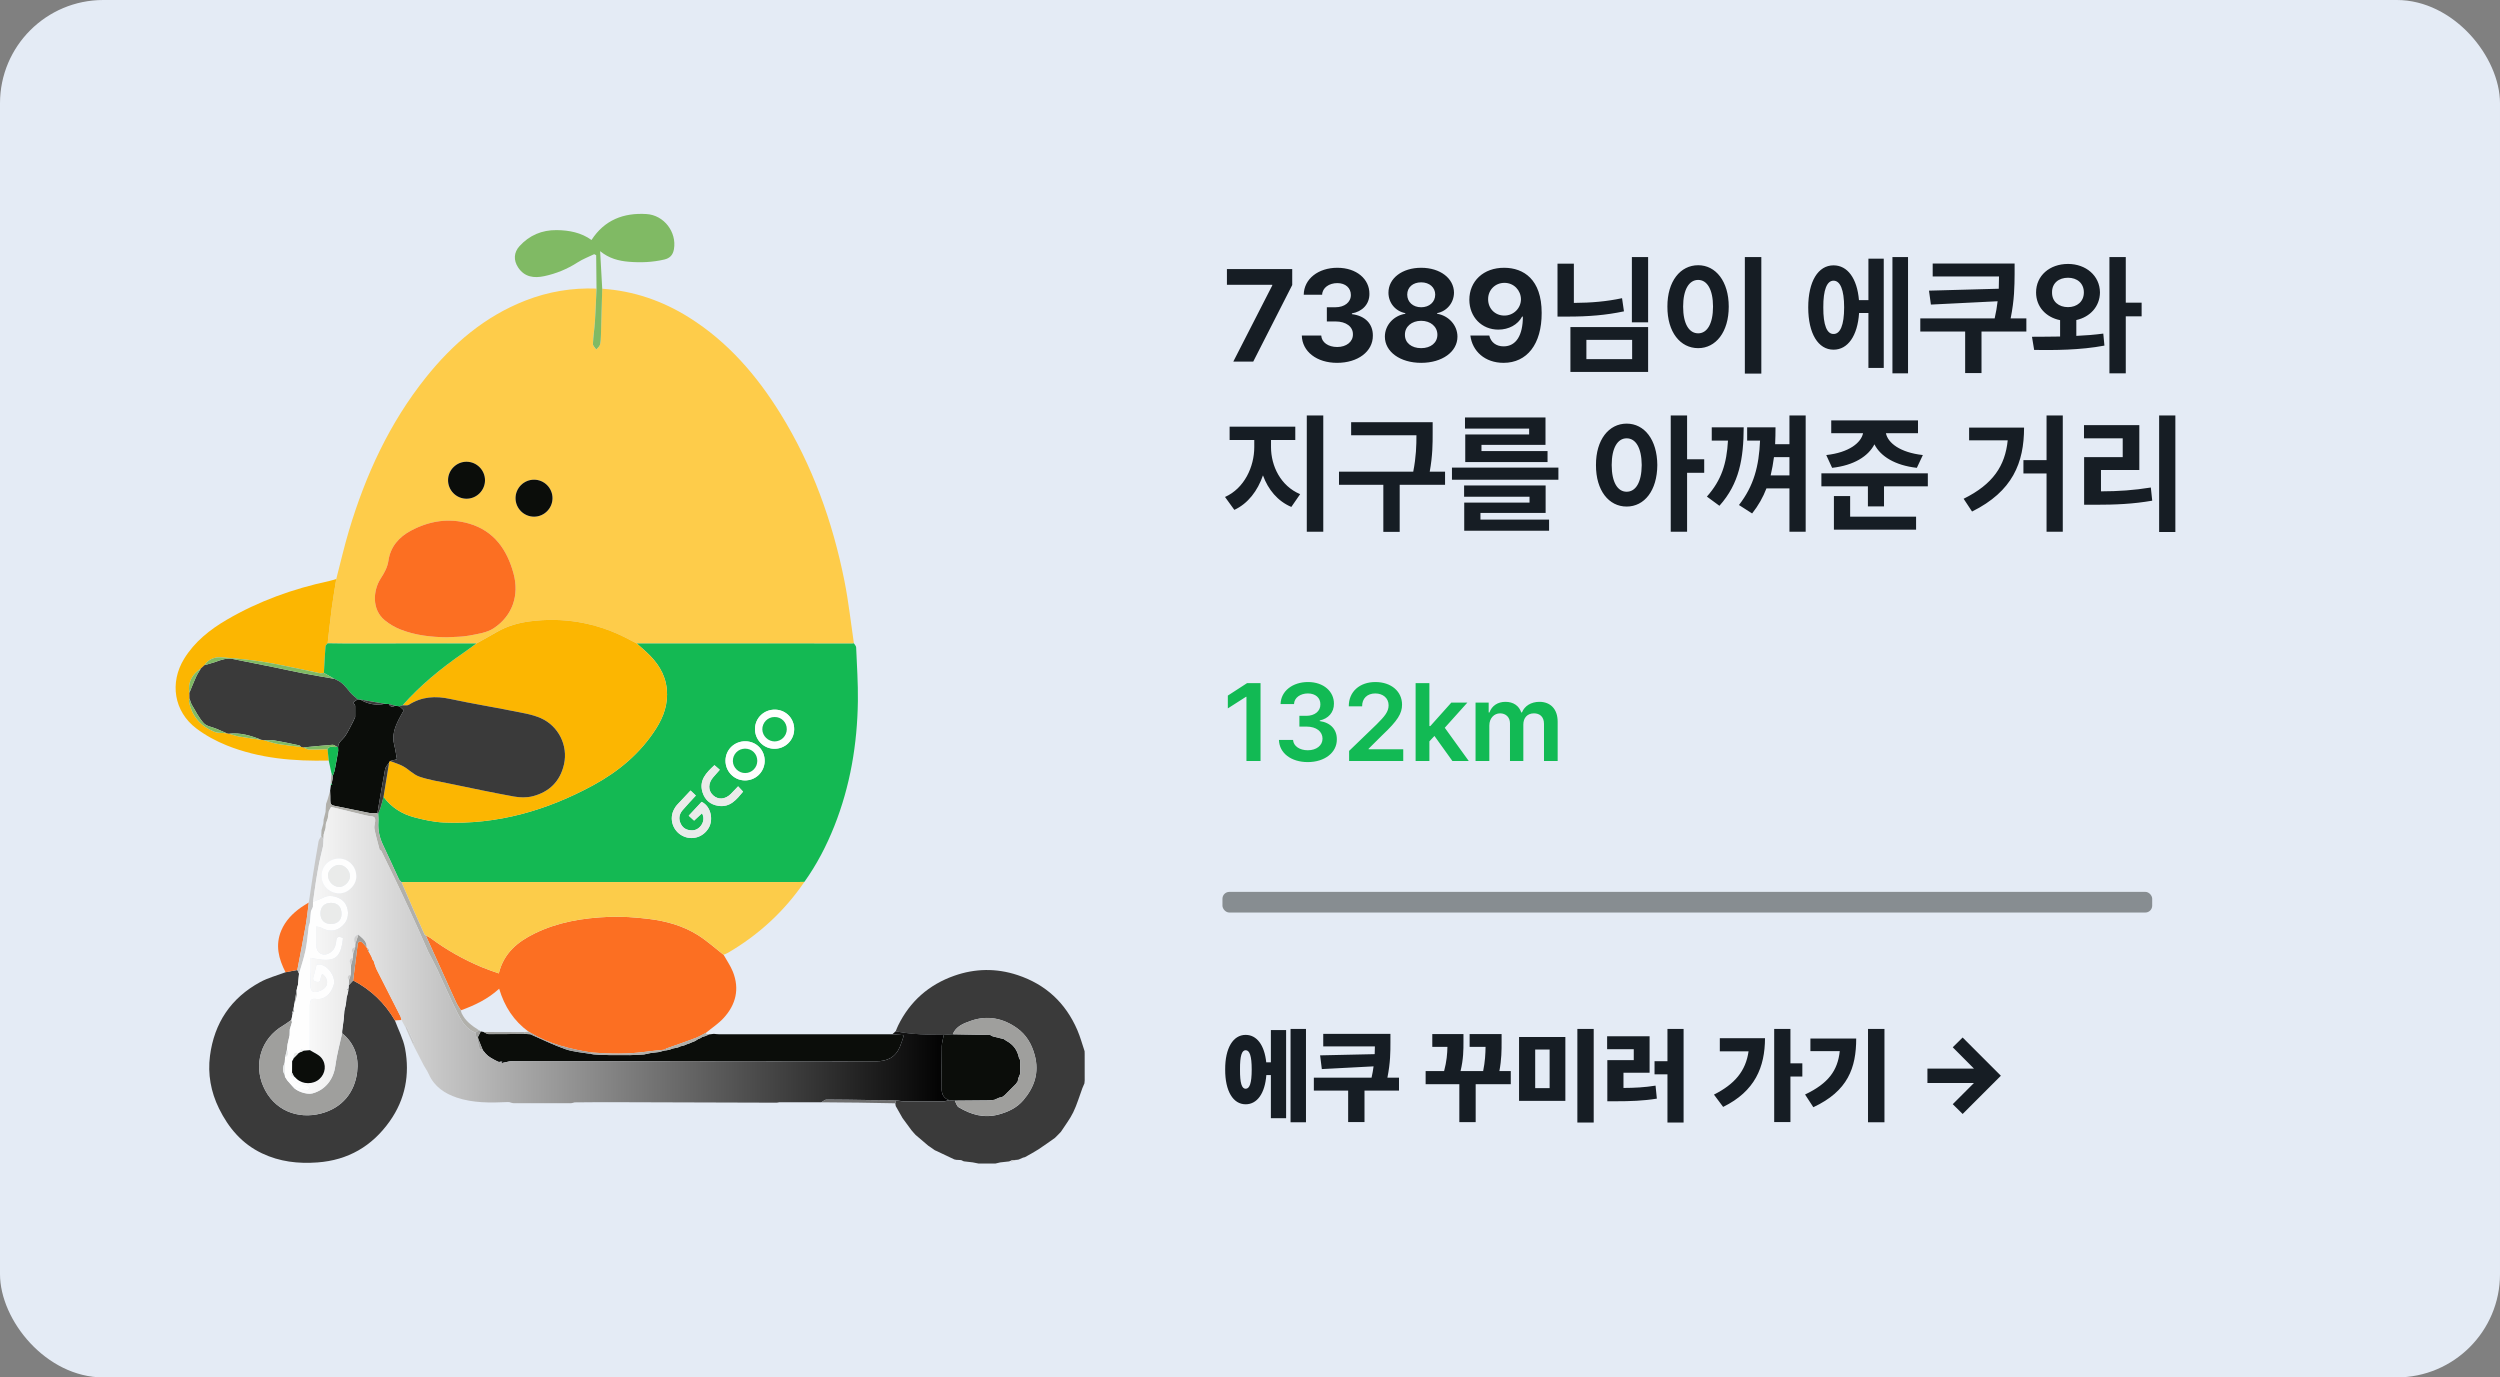 <svg width="363" height="200" viewBox="0 0 363 200" fill="none" xmlns="http://www.w3.org/2000/svg">
<rect x="0" y="0" width="363" height="200" fill="#808080" stroke="none"/>
<rect width="363" height="200" rx="15" fill="#E4EBF5"/>
<path d="M87.444 41.924C92.012 42.235 96.207 43.681 100.071 46.11C105.679 49.633 109.878 54.502 113.327 60.076C117.968 67.574 120.893 75.745 122.613 84.355C123.21 87.347 123.537 90.392 123.986 93.412C123.911 93.422 123.835 93.44 123.76 93.44C113.325 93.438 102.889 93.434 92.455 93.43C91.875 93.129 91.298 92.821 90.712 92.53C86.361 90.375 81.769 89.6 76.963 90.214C75.277 90.428 73.64 90.895 72.147 91.762C71.162 92.334 70.162 92.878 69.167 93.434C62.781 93.438 56.397 93.442 50.011 93.444C49.198 93.444 48.385 93.422 47.571 93.412C47.774 91.676 47.953 89.936 48.182 88.204C48.364 86.823 48.607 85.451 48.824 84.075C49.433 81.736 49.972 79.374 50.663 77.06C53.077 68.977 56.553 61.411 61.858 54.782C65.759 49.905 70.391 45.948 76.283 43.644C79.601 42.346 83.047 41.769 86.609 41.904C86.535 43.499 86.484 45.096 86.38 46.689C86.31 47.776 86.132 48.856 86.088 49.944C86.077 50.204 86.4 50.48 86.57 50.748C86.758 50.523 87.044 50.324 87.109 50.067C87.228 49.606 87.238 49.114 87.252 48.633C87.322 46.398 87.377 44.163 87.438 41.928L87.444 41.924ZM64.888 92.534C65.953 92.463 67.038 92.496 68.078 92.295C69.308 92.06 70.675 91.886 71.679 91.226C74.407 89.426 75.428 86.445 74.562 83.261C73.622 79.81 71.74 77.09 68.117 76.027C65.191 75.168 62.358 75.63 59.698 77.035C57.955 77.955 56.698 79.37 56.407 81.38C56.26 82.392 55.809 83.176 55.279 83.996C54.176 85.703 53.943 88.48 55.862 90.06C56.538 90.617 57.335 91.083 58.151 91.404C60.306 92.25 62.579 92.508 64.888 92.534ZM77.543 69.651C76.074 69.651 74.869 70.846 74.856 72.314C74.846 73.812 76.076 75.037 77.574 75.021C79.037 75.005 80.229 73.79 80.223 72.32C80.214 70.852 79.011 69.653 77.543 69.651ZM67.765 67.046C66.294 67.034 65.078 68.218 65.056 69.684C65.033 71.183 66.253 72.42 67.749 72.416C69.214 72.412 70.416 71.206 70.42 69.739C70.424 68.271 69.231 67.061 67.763 67.048L67.765 67.046Z" fill="#FECC4A"/>
<path d="M92.455 93.428C102.889 93.432 113.325 93.436 123.76 93.438C123.835 93.438 123.911 93.42 123.986 93.41C124.101 93.606 124.305 93.796 124.313 93.996C124.42 96.597 124.599 99.201 124.565 101.799C124.479 108.05 123.453 114.14 121.134 119.975C119.997 122.832 118.585 125.543 116.797 128.05C116.389 128.058 115.982 128.073 115.573 128.073C96.84 128.073 78.108 128.073 59.375 128.073C59.017 128.073 58.661 128.087 58.304 128.095C58.171 127.944 57.995 127.815 57.914 127.639C57.149 126.01 56.424 124.359 55.639 122.738C55.118 121.658 54.858 120.548 54.942 119.35C54.971 118.945 54.922 118.536 54.91 118.129C55.024 117.855 55.161 117.587 55.249 117.303C55.41 116.773 55.543 116.238 55.688 115.704C56.816 117.219 58.341 118.188 60.129 118.663C61.525 119.033 62.969 119.358 64.406 119.421C72.157 119.765 79.346 117.7 86.104 114.031C89.805 112.023 92.988 109.379 95.271 105.779C96.373 104.042 97.032 102.159 96.818 100.051C96.591 97.81 95.416 96.103 93.808 94.635C93.362 94.228 92.909 93.829 92.457 93.426L92.455 93.428ZM100.267 114.782C99.567 115.524 98.919 116.201 98.285 116.894C98.116 117.08 97.983 117.305 97.864 117.528C97.143 118.896 97.68 120.605 99.056 121.339C100.437 122.077 102.09 121.591 102.895 120.225C103.623 118.99 103.214 117.06 101.874 116.428C101.267 117.08 100.65 117.742 100 118.44C100.316 118.728 100.549 118.941 100.784 119.155C101.203 118.763 101.559 118.432 101.931 118.084C102.583 119.249 101.573 120.542 100.562 120.564C99.84 120.579 99.258 120.356 98.896 119.705C98.494 118.978 98.575 118.266 99.103 117.644C99.71 116.929 100.363 116.254 101.038 115.514C100.786 115.274 100.57 115.068 100.267 114.78V114.782ZM112.565 103.041C110.955 102.998 109.649 104.233 109.625 105.821C109.602 107.386 110.834 108.684 112.377 108.721C113.975 108.76 115.281 107.519 115.314 105.926C115.346 104.347 114.141 103.081 112.565 103.039V103.041ZM108.298 107.637C106.682 107.59 105.378 108.809 105.343 110.4C105.311 111.962 106.537 113.269 108.08 113.316C109.678 113.365 110.988 112.13 111.031 110.537C111.071 108.956 109.874 107.684 108.298 107.637ZM107.174 114.174C106.756 114.612 106.447 114.947 106.124 115.27C105.313 116.084 104.293 116.164 103.545 115.481C102.785 114.786 102.797 113.712 103.578 112.831C103.876 112.494 104.173 112.156 104.51 111.772C104.215 111.516 103.982 111.312 103.737 111.099C102.54 112.209 101.469 113.293 102.002 115.031C102.344 116.143 103.136 116.833 104.301 117.006C106.012 117.262 106.927 116.113 107.894 114.945C107.657 114.69 107.452 114.473 107.172 114.172L107.174 114.174Z" fill="#14B953"/>
<path d="M105.064 138.634C105.519 139.452 106.071 140.231 106.414 141.094C107.409 143.595 106.852 145.866 105.08 147.807C104.334 148.623 103.378 149.246 102.517 149.956C102 150.22 101.502 150.53 100.96 150.735C99.567 151.262 98.156 151.743 96.753 152.242C96.652 152.301 96.552 152.358 96.452 152.418C95.573 152.514 94.693 152.59 93.818 152.71C91.182 153.078 88.542 153.019 85.897 152.827C82.791 152.32 79.755 151.596 77.018 149.952C76.926 149.899 76.835 149.845 76.743 149.792C74.611 148.242 73.248 146.153 72.48 143.56C70.826 145.077 68.922 145.973 66.923 146.697C66.711 146.353 66.464 146.026 66.292 145.664C65.742 144.496 65.219 143.317 64.686 142.141C63.731 140.037 62.777 137.933 61.823 135.829C62.046 135.945 62.289 136.033 62.487 136.182C64.802 137.918 67.31 139.321 69.974 140.44C70.759 140.769 71.572 141.03 72.425 141.341C73.154 138.366 75.175 136.743 77.633 135.536C81.032 133.868 84.694 133.279 88.419 133.129C90.34 133.052 92.287 133.195 94.2 133.428C96.738 133.737 99.209 134.424 101.387 135.808C102.687 136.634 103.841 137.687 105.061 138.636L105.064 138.634Z" fill="#FC6F22"/>
<path d="M57.339 148.167C57.842 149.516 58.547 150.827 58.811 152.224C59.532 156.029 58.847 159.626 56.581 162.82C54.021 166.427 50.549 168.459 46.088 168.786C43.292 168.991 40.613 168.684 38.061 167.473C35.143 166.091 33.193 163.785 31.797 160.949C30.61 158.534 30.148 155.953 30.49 153.307C31.107 148.535 33.541 144.901 37.787 142.595C38.931 141.973 40.231 141.638 41.461 141.172C42.031 141.061 42.602 140.949 43.174 140.838C43.255 141.02 43.339 141.202 43.421 141.384C43.37 141.928 43.317 142.472 43.266 143.016C43.231 143.13 43.196 143.243 43.163 143.357L43.065 143.826L42.728 145.83C42.694 146.063 42.661 146.296 42.626 146.527C42.575 146.66 42.524 146.791 42.471 146.923L42.495 147.2C42.434 147.494 42.373 147.788 42.311 148.083C41.927 148.353 41.559 148.653 41.155 148.886C37.767 150.847 36.88 154.614 38.22 157.714C39.745 161.241 43.231 162.56 46.611 161.679C49.727 160.865 51.495 158.589 51.859 155.661C52.13 153.477 51.485 151.494 49.684 150.036C49.684 149.923 49.686 149.813 49.688 149.7C49.766 149.118 49.844 148.535 49.921 147.952C49.95 147.564 49.979 147.177 50.007 146.789C50.081 146.461 50.156 146.134 50.23 145.805C50.263 145.498 50.295 145.192 50.328 144.883C50.394 144.631 50.459 144.38 50.526 144.128C50.541 144.038 50.557 143.948 50.571 143.858C50.586 143.732 50.6 143.605 50.614 143.478C50.626 143.335 50.637 143.192 50.649 143.049C50.859 142.82 51.072 142.591 51.282 142.364C53.865 143.711 55.884 145.646 57.343 148.167H57.339Z" fill="#3A3A3A"/>
<path d="M105.064 138.634C103.844 137.683 102.689 136.632 101.389 135.806C99.211 134.42 96.74 133.733 94.202 133.426C92.29 133.195 90.342 133.052 88.421 133.127C84.696 133.277 81.034 133.868 77.635 135.534C75.177 136.74 73.156 138.366 72.427 141.339C71.575 141.028 70.761 140.767 69.976 140.437C67.312 139.321 64.804 137.918 62.489 136.18C62.291 136.031 62.048 135.943 61.825 135.826C61.764 135.784 61.674 135.753 61.647 135.694C61.085 134.452 60.525 133.211 59.98 131.966C59.416 130.678 58.864 129.385 58.306 128.095C58.664 128.087 59.019 128.073 59.377 128.073C78.11 128.073 96.843 128.073 115.575 128.073C115.984 128.073 116.391 128.058 116.799 128.05C113.875 132.328 110.156 135.747 105.687 138.354C105.491 138.468 105.274 138.542 105.066 138.634H105.064Z" fill="#FCCC4A"/>
<path d="M157.5 156.865C157.486 157.014 157.471 157.162 157.457 157.311C157.359 157.538 157.249 157.761 157.163 157.994C156.725 159.168 156.378 160.384 155.835 161.505C155.348 162.509 154.645 163.406 154.036 164.351C153.879 164.513 153.719 164.674 153.562 164.838C153.444 164.954 153.325 165.071 153.209 165.187L153.192 165.21C152.383 165.776 151.588 166.363 150.76 166.901C150.137 167.306 149.473 167.647 148.827 168.017C148.733 168.042 148.637 168.064 148.543 168.089C148.335 168.181 148.126 168.273 147.918 168.365C147.822 168.381 147.726 168.398 147.628 168.416C147.393 168.43 147.16 168.447 146.925 168.461C146.794 168.52 146.663 168.578 146.532 168.637C146.099 168.684 145.668 168.733 145.235 168.78C145.002 168.835 144.771 168.891 144.538 168.946C143.723 168.946 142.907 168.946 142.092 168.946C141.808 168.888 141.524 168.833 141.24 168.776C140.809 168.725 140.375 168.676 139.944 168.625L139.556 168.445C139.321 168.432 139.086 168.42 138.853 168.408C138.757 168.387 138.661 168.367 138.567 168.347C137.698 167.936 136.832 167.525 135.963 167.114C135.892 167.083 135.822 167.052 135.751 167.024C135.475 166.831 135.201 166.641 134.925 166.449C134.905 166.414 134.874 166.398 134.833 166.398C134.2 165.858 133.568 165.318 132.935 164.781C132.839 164.674 132.745 164.568 132.649 164.462L132.61 164.482L132.645 164.455C132.553 164.349 132.461 164.245 132.369 164.138C132.369 164.138 132.353 164.12 132.353 164.122C131.901 163.507 131.449 162.891 130.996 162.276C131.002 162.235 130.987 162.204 130.955 162.18C130.656 161.652 130.356 161.126 130.058 160.599C130.037 160.468 130.019 160.339 129.998 160.208C130.041 160.063 130.082 159.918 130.125 159.773C130.448 159.818 130.771 159.902 131.094 159.904C133.094 159.916 135.093 159.916 137.093 159.904C137.328 159.904 137.561 159.799 137.796 159.744C138.074 159.771 138.352 159.797 138.632 159.824C138.816 160.147 138.918 160.607 139.196 160.773C141.005 161.85 142.887 162.415 145.051 161.811C146.445 161.423 147.665 160.834 148.582 159.756C150.192 157.869 150.922 155.755 150.241 153.221C149.806 151.594 149.005 150.244 147.683 149.3C145.656 147.85 143.381 147.382 140.968 148.23C139.907 148.602 138.818 149.009 138.332 150.187C137.903 150.216 137.472 150.244 137.042 150.271C134.701 150.259 132.361 150.216 130.052 149.747C130.168 149.469 130.272 149.185 130.403 148.915C132.126 145.384 134.886 142.973 138.551 141.681C141.575 140.613 144.673 140.56 147.757 141.583C151.85 142.94 154.725 145.623 156.427 149.561C156.856 150.553 157.136 151.61 157.484 152.637C157.488 152.763 157.49 152.888 157.494 153.015C157.494 154.301 157.496 155.589 157.498 156.875L157.5 156.865Z" fill="#3A3A3A"/>
<path d="M48.826 84.071C48.609 85.447 48.368 86.819 48.184 88.2C47.956 89.931 47.776 91.672 47.573 93.408C47.465 93.553 47.273 93.692 47.261 93.843C47.165 95.129 47.101 96.418 47.028 97.706C46.834 97.722 46.631 97.783 46.45 97.749C45.655 97.593 44.866 97.399 44.073 97.242C42.058 96.839 40.053 96.379 38.024 96.07C36.071 95.771 34.096 95.587 32.124 95.448C31.168 95.381 30.275 95.7 29.699 96.573C29.568 96.694 29.437 96.816 29.306 96.937C29.262 96.945 29.231 96.97 29.217 97.015C29.198 97.035 29.178 97.055 29.157 97.076C27.903 97.918 27.245 99.043 27.498 100.597C27.502 100.869 27.506 101.139 27.508 101.411C27.488 101.581 27.42 101.761 27.453 101.918C27.884 104.036 29.166 105.468 31.133 106.259C31.663 106.472 32.306 106.406 32.897 106.468C33.013 106.49 33.13 106.515 33.248 106.537C33.735 106.674 34.213 106.852 34.708 106.938C35.78 107.124 36.861 107.265 37.94 107.425C38.065 107.441 38.188 107.455 38.312 107.472C38.98 107.658 39.639 107.901 40.317 108.015C41.445 108.206 42.589 108.314 43.725 108.457C43.842 108.48 43.959 108.502 44.075 108.527C44.334 108.631 44.592 108.819 44.853 108.825C45.757 108.846 46.66 108.803 47.565 108.784C47.623 109.334 47.68 109.882 47.737 110.432C42.681 110.547 37.687 110.14 32.946 108.242C31.381 107.615 29.84 106.78 28.499 105.764C25.26 103.308 24.598 99.131 26.74 95.649C28.264 93.168 30.48 91.418 32.944 89.978C37.581 87.269 42.577 85.486 47.817 84.359C48.158 84.286 48.491 84.169 48.828 84.071H48.826Z" fill="#FCB601"/>
<path d="M102.955 150.203C103.186 150.173 103.416 150.144 103.649 150.113C103.899 150.134 104.15 150.175 104.399 150.175C112.788 150.179 121.177 150.179 129.565 150.179C130.068 150.218 130.571 150.256 131.253 150.308C131.045 150.913 130.891 151.469 130.667 151.995C130.005 153.536 128.838 154.109 127.148 154.105C109.512 154.066 91.877 154.08 74.239 154.086C73.949 154.086 73.659 154.193 73.369 154.25C73.307 154.26 73.246 154.27 73.183 154.283L72.801 154.123C72.715 154.146 72.631 154.168 72.545 154.191C72.482 154.187 72.418 154.18 72.357 154.176C72.173 154.084 71.987 153.992 71.803 153.9C71.619 153.796 71.436 153.692 71.254 153.587C71.127 153.5 70.998 153.412 70.871 153.322L70.543 153.015L70.124 152.514C70.136 152.461 70.117 152.422 70.068 152.399C69.86 151.884 69.651 151.371 69.443 150.856C69.429 150.757 69.412 150.659 69.398 150.561C69.533 150.295 69.668 150.032 69.801 149.766C69.938 149.79 70.077 149.815 70.213 149.841C70.459 149.95 70.702 150.148 70.949 150.15C72.666 150.162 74.38 150.132 76.097 150.115C76.397 150.132 76.695 150.15 76.996 150.167C78.7 150.905 80.368 151.747 82.119 152.344C83.317 152.753 84.628 152.823 85.889 153.044C85.996 153.06 86.104 153.078 86.21 153.095C86.457 153.111 86.703 153.125 86.95 153.142C87.434 153.16 87.916 153.176 88.401 153.195C89.431 153.195 90.461 153.199 91.493 153.201L92.78 153.146C93.027 153.131 93.275 153.115 93.522 153.101C93.628 153.076 93.736 153.054 93.843 153.029C94.076 152.982 94.308 152.933 94.541 152.886C94.919 152.841 95.3 152.798 95.678 152.753C95.9 152.692 96.125 152.63 96.348 152.567L96.403 152.579L96.452 152.551C96.556 152.534 96.659 152.52 96.763 152.504C96.912 152.475 97.061 152.446 97.21 152.418C97.368 152.359 97.527 152.299 97.684 152.242C97.936 152.191 98.185 152.14 98.436 152.089C98.545 152.037 98.653 151.988 98.759 151.937C98.96 151.886 99.16 151.833 99.36 151.782C99.47 151.733 99.581 151.684 99.691 151.637C99.834 151.588 99.977 151.539 100.12 151.489C100.237 151.438 100.355 151.387 100.472 151.336C100.613 151.281 100.752 151.226 100.893 151.171C101.056 151.068 101.22 150.968 101.383 150.866L101.643 150.768C101.755 150.698 101.865 150.629 101.978 150.559C102.123 150.518 102.268 150.477 102.413 150.436C102.593 150.357 102.773 150.279 102.955 150.199V150.203Z" fill="#0B0D0A"/>
<path d="M87.444 41.924C87.383 44.159 87.328 46.394 87.258 48.629C87.244 49.11 87.234 49.602 87.115 50.062C87.05 50.318 86.762 50.519 86.576 50.743C86.406 50.476 86.083 50.202 86.094 49.94C86.139 48.852 86.316 47.772 86.386 46.684C86.488 45.092 86.541 43.495 86.615 41.9C86.598 40.286 86.58 38.671 86.564 37.058C86.47 37.007 86.374 36.956 86.28 36.904C85.47 37.299 84.614 37.618 83.864 38.103C82.362 39.072 80.74 39.736 79.013 40.1C77.552 40.409 76.168 40.258 75.226 38.824C74.552 37.798 74.591 36.665 75.431 35.741C76.871 34.158 78.684 33.395 80.805 33.412C82.638 33.426 84.395 33.772 85.887 34.847C87.773 31.927 90.559 30.874 93.869 31.079C96.43 31.238 98.277 33.712 97.858 36.172C97.717 37.007 97.278 37.493 96.462 37.683C94.758 38.08 93.04 38.154 91.298 38.007C89.827 37.882 88.444 37.532 87.14 36.469C87.248 38.407 87.344 40.166 87.442 41.924H87.444Z" fill="#80BA64"/>
<path d="M47.931 114.853C47.972 114.563 48.011 114.271 48.052 113.982C48.115 113.972 48.178 113.962 48.242 113.952C48.215 113.896 48.188 113.841 48.164 113.788C48.203 113.567 48.242 113.346 48.281 113.123L48.317 113.097L48.291 113.058C48.291 112.948 48.289 112.835 48.287 112.725C48.397 112.418 48.544 112.117 48.607 111.8C48.791 110.886 48.943 109.964 49.106 109.044C49.106 108.991 49.106 108.938 49.106 108.885C49.1 108.741 49.092 108.598 49.086 108.455C49.129 107.723 49.766 107.39 50.124 106.868C50.575 106.208 50.902 105.462 51.284 104.752C51.378 104.541 51.474 104.333 51.569 104.122C51.569 103.568 51.569 103.014 51.569 102.46C51.474 102.3 51.38 102.141 51.286 101.981C51.501 101.832 51.716 101.683 51.93 101.536C52.057 101.548 52.181 101.56 52.308 101.572C53.412 102.241 54.593 102.458 55.86 102.196C56.066 102.208 56.273 102.221 56.479 102.231C56.677 102.677 57.002 102.666 57.376 102.48C57.589 102.505 57.799 102.529 58.012 102.554C58.206 102.734 58.398 102.912 58.635 103.133C58.394 103.57 58.126 104.022 57.891 104.49C57.317 105.633 56.898 106.799 57.237 108.12C57.421 108.835 57.513 109.574 57.638 110.25C57.194 110.363 56.914 110.435 56.632 110.506C56.591 110.576 56.548 110.647 56.508 110.717C56.305 111.036 55.987 111.334 55.921 111.68C55.517 113.804 55.167 115.941 54.799 118.072C54.399 118.064 53.986 118.113 53.6 118.037C51.912 117.71 50.232 117.334 48.542 117.002C48.103 116.916 47.952 116.704 47.966 116.276C47.98 115.804 47.947 115.33 47.935 114.855L47.931 114.853Z" fill="#0B0D0A"/>
<path d="M43.172 140.836C42.602 140.949 42.029 141.059 41.459 141.169C40.46 139.225 39.937 137.233 40.846 135.097C41.443 133.694 42.459 132.643 43.681 131.776C44.053 131.512 44.451 131.283 44.837 131.04C44.688 132.166 44.576 133.299 44.379 134.418C44.003 136.561 43.576 138.697 43.172 140.836Z" fill="#FC6F22"/>
<path d="M54.299 139.683C54.435 140.061 54.538 140.456 54.715 140.812C55.856 143.079 57.014 145.337 58.161 147.6C58.239 147.752 58.253 147.936 58.298 148.103C57.979 148.126 57.66 148.146 57.339 148.167C55.88 145.643 53.859 143.709 51.278 142.362C51.499 140.587 51.714 138.81 51.947 137.035C51.963 136.906 52.09 136.704 52.177 136.695C52.325 136.681 52.517 136.763 52.629 136.869C52.856 137.084 53.044 137.342 53.246 137.581C53.289 137.612 53.334 137.642 53.377 137.673C53.377 137.74 53.377 137.806 53.377 137.873C53.428 137.98 53.481 138.086 53.532 138.19C53.545 138.229 53.569 138.258 53.606 138.276L53.988 139C54.002 139.067 54.015 139.137 54.029 139.204C54.119 139.339 54.207 139.476 54.297 139.611L54.299 139.679V139.683Z" fill="#FC6F22"/>
<path d="M69.04 149.944C67.716 149.457 67.052 148.302 66.476 147.171C65.409 145.077 64.498 142.903 63.498 140.775C63.08 139.883 62.601 139.018 62.15 138.141C61.655 137.012 61.171 135.88 60.662 134.759C59.841 132.949 59.015 131.142 58.167 129.347C57.254 127.412 56.312 125.492 55.373 123.57C55.337 123.496 55.212 123.466 55.128 123.415C54.867 122.4 54.572 121.392 54.364 120.368C54.292 120.014 54.44 119.618 54.476 119.237C54.515 118.832 54.429 118.579 53.925 118.532C53.33 118.477 52.746 118.307 52.163 118.168C50.8 117.841 49.439 117.503 48.078 117.17C47.97 117.37 47.862 117.569 47.753 117.769C47.7 118.127 47.645 118.483 47.592 118.841C47.5 119.102 47.41 119.366 47.318 119.628C47.308 119.824 47.295 120.022 47.285 120.219C47.191 120.532 47.099 120.844 47.005 121.155C46.993 121.401 46.981 121.646 46.967 121.891C46.858 121.728 46.75 121.566 46.644 121.403C46.658 121.108 46.672 120.816 46.687 120.521C46.776 120.204 46.866 119.887 46.956 119.571C46.968 119.376 46.981 119.182 46.993 118.988C47.085 118.622 47.177 118.256 47.269 117.89C47.279 117.693 47.291 117.497 47.302 117.301C47.31 117.201 47.316 117.102 47.324 117.002C47.332 116.904 47.34 116.806 47.349 116.708C47.424 116.491 47.502 116.272 47.58 116.056C47.696 115.653 47.812 115.252 47.927 114.849C47.939 115.324 47.972 115.796 47.958 116.27C47.945 116.696 48.097 116.91 48.534 116.996C50.222 117.327 51.902 117.704 53.592 118.031C53.98 118.106 54.391 118.057 54.791 118.066C54.818 118.106 54.855 118.127 54.904 118.131C54.918 118.538 54.965 118.947 54.936 119.352C54.852 120.55 55.112 121.66 55.633 122.74C56.418 124.361 57.143 126.01 57.907 127.641C57.989 127.815 58.167 127.946 58.298 128.097C58.854 129.387 59.405 130.682 59.969 131.968C60.517 133.215 61.077 134.456 61.637 135.696C61.663 135.755 61.753 135.786 61.815 135.829C62.769 137.933 63.723 140.037 64.678 142.141C65.211 143.316 65.732 144.496 66.284 145.664C66.456 146.028 66.703 146.353 66.915 146.696C66.952 146.836 66.968 146.983 67.028 147.112C67.559 148.253 68.528 148.95 69.551 149.59L69.034 149.944H69.04Z" fill="#B1B0AB"/>
<path d="M46.646 121.405C46.754 121.568 46.862 121.73 46.971 121.893C46.948 122.243 46.962 122.601 46.893 122.942C46.744 123.672 46.529 124.388 46.382 125.118C46.196 126.046 46.035 126.979 45.888 127.913C45.728 128.921 45.597 129.931 45.454 130.941C45.45 131.191 45.444 131.44 45.44 131.69C45.344 131.9 45.25 132.113 45.154 132.324C45.101 132.886 45.048 133.446 44.995 134.009C44.943 134.162 44.894 134.315 44.843 134.469C44.69 135.647 44.604 136.841 44.367 138C44.132 139.145 43.742 140.257 43.421 141.384C43.339 141.202 43.255 141.02 43.174 140.838C43.578 138.699 44.003 136.565 44.382 134.42C44.578 133.301 44.69 132.168 44.839 131.042C45.029 129.768 45.211 128.492 45.413 127.22C45.681 125.533 45.953 123.848 46.253 122.167C46.302 121.9 46.513 121.66 46.648 121.407L46.646 121.405Z" fill="#C8C8C8"/>
<path d="M49.084 108.453C49.09 108.596 49.098 108.739 49.104 108.882C49.104 108.936 49.104 108.989 49.104 109.042C48.941 109.962 48.789 110.882 48.605 111.798C48.542 112.115 48.393 112.414 48.282 112.723C48.229 112.563 48.174 112.404 48.121 112.244C47.992 111.641 47.862 111.038 47.733 110.437C47.676 109.886 47.618 109.338 47.561 108.788C47.882 108.153 48.477 108.592 48.92 108.441C48.973 108.447 49.028 108.451 49.081 108.457L49.084 108.453Z" fill="#14B953"/>
<path d="M119.27 160.057C119.525 159.918 119.781 159.656 120.036 159.656C122.082 159.654 124.125 159.701 126.171 159.732C127.489 159.742 128.807 159.752 130.127 159.763C130.084 159.908 130.043 160.053 130 160.198C128.225 160.165 126.449 160.127 124.673 160.102C122.873 160.078 121.07 160.069 119.27 160.053V160.057Z" fill="#6E6E6E"/>
<path d="M100.12 151.494C99.977 151.543 99.834 151.592 99.691 151.641C99.581 151.69 99.47 151.739 99.36 151.786C99.16 151.837 98.96 151.89 98.759 151.941C98.651 151.993 98.543 152.042 98.436 152.093C98.185 152.144 97.936 152.195 97.684 152.246C97.527 152.305 97.368 152.365 97.21 152.422C97.061 152.451 96.912 152.479 96.763 152.508C96.759 152.418 96.755 152.33 96.751 152.24C98.154 151.741 99.564 151.26 100.958 150.733C101.498 150.528 101.998 150.216 102.515 149.954C102.528 150.023 102.542 150.091 102.556 150.16C102.509 150.252 102.462 150.344 102.415 150.438C102.27 150.479 102.125 150.52 101.98 150.561C101.867 150.631 101.757 150.7 101.645 150.77C101.559 150.802 101.471 150.835 101.385 150.868C101.222 150.97 101.058 151.07 100.895 151.173C100.754 151.228 100.615 151.283 100.474 151.338C100.357 151.389 100.239 151.44 100.122 151.492L100.12 151.494Z" fill="#B1B0AB"/>
<path d="M58.895 149.216C58.952 149.173 59.011 149.128 59.068 149.085C59.426 149.862 59.788 150.635 60.133 151.418C60.153 151.465 60.031 151.573 59.975 151.655C59.616 150.841 59.256 150.03 58.895 149.216Z" fill="#C8C8C8"/>
<path d="M48.123 112.24C48.176 112.4 48.231 112.559 48.285 112.719C48.285 112.829 48.287 112.941 48.289 113.052L48.258 113.08L48.278 113.117C48.24 113.338 48.201 113.559 48.164 113.78C48.111 113.796 48.058 113.815 48.005 113.831C48.043 113.299 48.082 112.768 48.123 112.236V112.24Z" fill="#B1B0AB"/>
<path d="M146.923 168.457C147.158 168.443 147.391 168.426 147.626 168.412C147.346 168.516 147.064 168.621 146.784 168.725C146.831 168.635 146.878 168.547 146.925 168.457H146.923Z" fill="#C8C8C8"/>
<path d="M134.925 166.445C135.199 166.637 135.475 166.829 135.751 167.02C135.477 166.827 135.201 166.637 134.925 166.445Z" fill="#C8C8C8"/>
<path d="M102.415 150.441C102.462 150.349 102.509 150.254 102.556 150.162C102.689 150.177 102.822 150.189 102.955 150.203C102.775 150.283 102.595 150.361 102.413 150.441H102.415Z" fill="#9F9F9D"/>
<path d="M153.207 165.185C153.325 165.069 153.444 164.952 153.56 164.836C153.442 164.952 153.323 165.069 153.207 165.185Z" fill="#C8C8C8"/>
<path d="M48.005 113.835C48.058 113.819 48.111 113.8 48.164 113.784C48.188 113.839 48.215 113.894 48.242 113.949C48.178 113.96 48.115 113.972 48.052 113.98C48.037 113.931 48.021 113.884 48.007 113.835H48.005Z" fill="#14B953"/>
<path d="M56.504 110.713C56.544 110.643 56.587 110.571 56.628 110.502C57.276 110.756 57.963 110.942 58.566 111.277C59.377 111.729 60.059 112.483 60.909 112.774C62.315 113.252 63.807 113.479 65.27 113.782C68.38 114.424 71.489 115.088 74.615 115.653C75.5 115.812 76.487 115.837 77.349 115.616C79.755 115 81.342 113.448 81.896 110.98C82.517 108.216 81.071 105.408 78.551 104.286C77.272 103.717 75.821 103.509 74.427 103.229C71.415 102.623 68.376 102.137 65.374 101.487C63.235 101.024 61.251 101.135 59.369 102.335C59.142 102.48 58.764 102.39 58.457 102.411C61.059 99.485 64.058 97.025 67.273 94.81C67.917 94.367 68.54 93.892 69.173 93.434C70.166 92.878 71.168 92.334 72.153 91.762C73.647 90.893 75.283 90.428 76.969 90.214C81.776 89.598 86.37 90.375 90.718 92.53C91.305 92.821 91.881 93.13 92.461 93.43C92.911 93.833 93.364 94.232 93.81 94.639C95.418 96.107 96.593 97.814 96.82 100.055C97.032 102.163 96.373 104.047 95.273 105.783C92.99 109.383 89.807 112.025 86.106 114.035C79.348 117.702 72.161 119.767 64.408 119.425C62.973 119.362 61.529 119.039 60.131 118.667C58.343 118.192 56.818 117.223 55.692 115.708C55.964 114.044 56.236 112.379 56.508 110.713H56.504Z" fill="#FCB601"/>
<path d="M64.888 92.534C62.579 92.508 60.306 92.25 58.151 91.404C57.335 91.083 56.538 90.617 55.862 90.06C53.943 88.48 54.176 85.705 55.279 83.996C55.809 83.176 56.26 82.392 56.407 81.38C56.698 79.368 57.956 77.953 59.698 77.035C62.358 75.63 65.191 75.17 68.117 76.027C71.74 77.09 73.622 79.81 74.562 83.261C75.428 86.445 74.407 89.427 71.679 91.226C70.675 91.888 69.31 92.06 68.078 92.295C67.038 92.494 65.953 92.463 64.888 92.534Z" fill="#FC6F22"/>
<path d="M69.169 93.432C68.536 93.892 67.912 94.365 67.269 94.808C64.054 97.023 61.054 99.483 58.453 102.409C58.304 102.456 58.157 102.503 58.008 102.55C57.795 102.525 57.585 102.501 57.372 102.476C57.074 102.392 56.773 102.311 56.475 102.227C56.269 102.214 56.062 102.202 55.856 102.192C54.673 101.983 53.489 101.777 52.304 101.568C52.178 101.556 52.053 101.544 51.926 101.531C51.544 101.186 51.105 100.883 50.794 100.483C50.232 99.763 49.68 99.057 48.806 98.697C48.777 98.667 48.746 98.64 48.714 98.616C48.654 98.597 48.593 98.581 48.534 98.562C48.031 98.276 47.531 97.99 47.028 97.706C47.101 96.418 47.165 95.129 47.261 93.843C47.273 93.692 47.465 93.553 47.573 93.408C48.387 93.42 49.2 93.44 50.013 93.44C56.399 93.44 62.783 93.434 69.169 93.43V93.432Z" fill="#14B953"/>
<path d="M77.544 69.651C79.011 69.651 80.216 70.852 80.223 72.32C80.231 73.79 79.039 75.005 77.574 75.021C76.076 75.037 74.844 73.813 74.856 72.314C74.867 70.846 76.074 69.651 77.544 69.651Z" fill="#0B0D0A"/>
<path d="M67.765 67.046C69.231 67.059 70.426 68.269 70.422 69.737C70.418 71.204 69.216 72.41 67.751 72.414C66.255 72.42 65.033 71.183 65.058 69.682C65.08 68.216 66.296 67.032 67.767 67.044L67.765 67.046Z" fill="#0B0D0A"/>
<path d="M100.267 114.782C100.57 115.07 100.786 115.277 101.038 115.516C100.363 116.254 99.71 116.931 99.103 117.646C98.575 118.268 98.494 118.98 98.896 119.708C99.256 120.358 99.84 120.581 100.562 120.566C101.573 120.546 102.583 119.254 101.931 118.086C101.559 118.434 101.203 118.767 100.784 119.158C100.549 118.943 100.314 118.73 100 118.442C100.65 117.745 101.265 117.082 101.874 116.43C103.214 117.062 103.623 118.992 102.895 120.227C102.09 121.593 100.437 122.082 99.056 121.341C97.68 120.605 97.143 118.898 97.864 117.53C97.983 117.307 98.116 117.082 98.285 116.896C98.917 116.203 99.567 115.526 100.267 114.784V114.782Z" fill="#EAEBEA"/>
<path d="M112.565 103.041C114.141 103.081 115.346 104.349 115.314 105.928C115.281 107.521 113.975 108.762 112.377 108.723C110.834 108.684 109.602 107.386 109.625 105.823C109.647 104.235 110.953 103 112.565 103.043V103.041ZM112.457 104.11C111.464 104.116 110.669 104.938 110.695 105.93C110.72 106.868 111.541 107.658 112.488 107.649C113.448 107.641 114.227 106.86 114.237 105.895C114.249 104.883 113.471 104.102 112.457 104.108V104.11Z" fill="#FEFEFE"/>
<path d="M108.298 107.637C109.872 107.684 111.071 108.956 111.031 110.537C110.988 112.13 109.678 113.365 108.08 113.316C106.537 113.268 105.309 111.962 105.343 110.4C105.378 108.809 106.682 107.588 108.298 107.637ZM108.17 108.707C107.172 108.717 106.386 109.533 106.412 110.531C106.437 111.465 107.268 112.258 108.211 112.246C109.171 112.234 109.947 111.451 109.954 110.488C109.962 109.471 109.183 108.696 108.168 108.707H108.17Z" fill="#FEFEFE"/>
<path d="M107.174 114.174C107.454 114.475 107.659 114.694 107.896 114.947C106.929 116.115 106.014 117.264 104.303 117.008C103.139 116.835 102.346 116.146 102.004 115.033C101.471 113.295 102.544 112.211 103.739 111.101C103.985 111.314 104.217 111.518 104.512 111.774C104.175 112.158 103.878 112.496 103.58 112.833C102.799 113.714 102.785 114.788 103.547 115.483C104.293 116.166 105.315 116.084 106.126 115.272C106.447 114.949 106.756 114.616 107.176 114.176L107.174 114.174Z" fill="#EAEBEA"/>
<path d="M56.504 110.713C56.232 112.377 55.96 114.043 55.688 115.708C55.543 116.242 55.41 116.779 55.247 117.307C55.159 117.591 55.022 117.857 54.908 118.133C54.858 118.133 54.822 118.111 54.795 118.07C55.163 115.937 55.51 113.802 55.917 111.678C55.983 111.332 56.301 111.034 56.504 110.715V110.713Z" fill="#3A3A3A"/>
<path d="M85.891 153.048C84.63 152.827 83.317 152.757 82.121 152.348C80.37 151.749 78.702 150.909 76.998 150.171C77.004 150.099 77.01 150.025 77.016 149.954C79.755 151.6 82.789 152.324 85.895 152.831C85.895 152.904 85.893 152.976 85.891 153.05V153.048Z" fill="#9F9F9D"/>
<path d="M85.891 153.048C85.891 152.974 85.893 152.902 85.895 152.829C88.54 153.019 91.18 153.08 93.816 152.712C94.691 152.59 95.571 152.516 96.45 152.42C96.45 152.465 96.45 152.512 96.452 152.557L96.403 152.585L96.348 152.573C96.125 152.635 95.9 152.696 95.678 152.759C95.3 152.804 94.919 152.847 94.539 152.892C94.306 152.939 94.073 152.988 93.841 153.035C93.734 153.06 93.626 153.082 93.52 153.107C93.272 153.121 93.025 153.138 92.778 153.152C92.349 153.17 91.92 153.189 91.49 153.207C90.461 153.207 89.431 153.203 88.399 153.201C87.914 153.183 87.432 153.166 86.948 153.148C86.701 153.131 86.455 153.117 86.208 153.101C86.102 153.084 85.993 153.066 85.887 153.05L85.891 153.048Z" fill="#B1B0AB"/>
<path d="M77.016 149.954C77.01 150.025 77.004 150.099 76.998 150.171C76.698 150.154 76.399 150.136 76.099 150.119C76.091 150.036 76.082 149.952 76.074 149.868C76.297 149.843 76.518 149.819 76.74 149.794C76.832 149.847 76.924 149.901 77.016 149.954Z" fill="#B1B0AB"/>
<path d="M96.454 152.557C96.454 152.512 96.452 152.465 96.452 152.42C96.552 152.361 96.652 152.303 96.752 152.244C96.757 152.334 96.761 152.422 96.765 152.512C96.661 152.528 96.558 152.543 96.454 152.559V152.557Z" fill="#9F9F9D"/>
<path d="M42.518 157.775C42.975 158.44 44.555 158.986 45.377 158.763C47.261 158.252 48.444 156.691 48.695 154.753C48.9 153.164 49.343 151.606 49.68 150.034C51.483 151.491 52.126 153.475 51.855 155.659C51.491 158.587 49.723 160.863 46.607 161.677C43.227 162.558 39.743 161.239 38.216 157.712C36.876 154.612 37.763 150.845 41.151 148.884C41.555 148.649 41.923 148.351 42.307 148.081C42.336 148.191 42.364 148.304 42.393 148.414C42.287 148.772 42.181 149.128 42.074 149.486C42.066 149.772 42.058 150.06 42.05 150.346C41.954 150.776 41.858 151.203 41.76 151.633C41.729 151.892 41.698 152.15 41.668 152.41C41.58 152.767 41.492 153.125 41.404 153.481C41.386 153.735 41.369 153.99 41.351 154.244C41.1 154.849 40.926 155.454 41.349 156.06C41.363 156.162 41.376 156.262 41.39 156.364C41.506 156.542 41.623 156.72 41.739 156.898L42.516 157.773L42.518 157.775Z" fill="#9F9F9D"/>
<path d="M42.052 150.348C42.06 150.062 42.068 149.774 42.076 149.488C42.183 149.13 42.289 148.774 42.395 148.416C42.367 148.306 42.338 148.193 42.309 148.083C42.371 147.788 42.432 147.494 42.493 147.2C42.569 147.093 42.642 146.989 42.718 146.883L42.622 146.525C42.657 146.292 42.689 146.059 42.724 145.827C42.857 145.378 43.012 144.934 43.108 144.476C43.151 144.271 43.08 144.042 43.059 143.824L43.157 143.355C43.192 143.241 43.227 143.128 43.26 143.014C43.311 142.47 43.364 141.926 43.415 141.382C43.736 140.255 44.126 139.143 44.361 137.998C44.6 136.837 44.686 135.644 44.837 134.467C44.888 134.313 44.937 134.16 44.988 134.007C45.041 133.444 45.095 132.884 45.146 132.322C45.242 132.111 45.336 131.898 45.432 131.688C45.436 131.438 45.442 131.189 45.446 130.939C45.959 130.735 46.492 130.573 46.979 130.32C48.058 129.758 49.447 130.342 49.962 130.968C50.692 131.856 50.716 133.238 50.044 134.078C49.147 135.201 47.894 135.426 46.662 134.718C46.441 134.591 46.149 134.589 45.908 134.532C45.908 135.487 45.9 136.28 45.908 137.074C45.918 137.98 46.292 138.501 46.977 138.597C47.604 138.685 48.458 138.084 48.658 137.405C48.722 137.186 48.793 136.963 48.808 136.738C48.853 135.986 49.196 135.869 49.795 136.237C49.456 139.266 48.585 139.822 45.121 139.08C45.121 139.716 45.131 140.325 45.119 140.934C45.105 141.615 45.023 142.298 45.056 142.977C45.078 143.47 45.164 144.124 45.84 144.04C46.337 143.979 46.924 143.715 47.242 143.345C47.747 142.76 47.455 141.816 46.766 141.415C46.691 141.656 46.574 141.887 46.55 142.126C46.509 142.546 46.284 142.648 45.926 142.562C45.542 142.47 45.375 142.263 45.505 141.836C45.685 141.257 45.812 140.66 45.957 140.088C47.259 139.685 48.826 141.697 48.466 142.971C48.06 144.406 47.014 145.224 45.847 145.042C45.039 144.915 44.992 145.492 44.988 146.048C44.976 148.191 44.982 150.336 44.98 152.479C44.676 152.506 44.373 152.532 44.069 152.561C43.762 152.277 43.64 152.395 43.629 152.761C43.527 152.817 43.425 152.872 43.323 152.927C42.828 152.745 42.618 152.958 42.649 153.608C42.626 153.667 42.604 153.724 42.581 153.784C42.522 153.886 42.463 153.986 42.405 154.088C42.401 154.647 42.397 155.203 42.395 155.761C42.105 156.098 42.264 156.201 42.624 156.194L42.636 156.231C42.45 156.837 42.933 157.063 43.304 157.256C43.693 157.454 44.165 157.481 44.586 157.624C44.737 157.675 44.847 157.847 44.976 157.965C44.837 158.1 44.67 158.368 44.565 158.346C43.871 158.19 43.19 157.971 42.505 157.775C42.246 157.483 41.989 157.19 41.729 156.9C41.612 156.722 41.496 156.544 41.38 156.366C41.365 156.264 41.353 156.164 41.339 156.062C41.339 155.456 41.339 154.851 41.341 154.246C41.359 153.992 41.376 153.737 41.392 153.483C41.933 153.238 41.817 152.831 41.655 152.412C41.686 152.152 41.717 151.894 41.747 151.635C41.843 151.205 41.94 150.778 42.038 150.348H42.052ZM49.592 132.698C49.592 131.69 49.041 131.105 48.086 131.097C47.112 131.089 46.525 131.676 46.531 132.647C46.537 133.581 47.112 134.156 48.05 134.16C48.996 134.164 49.594 133.598 49.594 132.698H49.592Z" fill="#FEFEFE"/>
<path d="M51.575 137.53C51.579 137.379 51.583 137.227 51.587 137.074C51.738 136.614 51.891 136.156 52.043 135.696C52.59 136.231 53.328 136.644 53.244 137.583C53.04 137.344 52.854 137.086 52.627 136.871C52.515 136.765 52.322 136.683 52.175 136.698C52.086 136.706 51.961 136.91 51.944 137.037C51.714 138.812 51.497 140.589 51.276 142.364C51.066 142.591 50.853 142.82 50.643 143.049C50.653 142.795 50.661 142.54 50.671 142.286C50.761 142.026 50.851 141.767 50.943 141.505C50.951 141.049 50.959 140.593 50.968 140.139C51.064 139.779 51.16 139.417 51.256 139.057C51.262 138.857 51.27 138.654 51.276 138.454C51.376 138.145 51.474 137.839 51.575 137.53Z" fill="#9F9F9D"/>
<path d="M43.061 143.824C43.082 144.042 43.153 144.271 43.11 144.476C43.012 144.934 42.857 145.378 42.726 145.827C42.839 145.159 42.951 144.492 43.063 143.824H43.061Z" fill="#9F9F9D"/>
<path d="M50.001 146.789C50.075 146.461 50.15 146.134 50.224 145.805C50.15 146.132 50.075 146.459 50.001 146.789Z" fill="#9F9F9D"/>
<path d="M50.322 144.885C50.387 144.633 50.453 144.382 50.52 144.13C50.455 144.382 50.389 144.633 50.322 144.885Z" fill="#9F9F9D"/>
<path d="M42.718 146.883C42.642 146.989 42.569 147.093 42.493 147.2C42.485 147.107 42.477 147.015 42.469 146.923C42.553 146.911 42.636 146.897 42.718 146.885V146.883Z" fill="#EAEBEA"/>
<path d="M42.718 146.883C42.634 146.895 42.55 146.909 42.469 146.921C42.52 146.789 42.571 146.658 42.624 146.525C42.657 146.643 42.687 146.764 42.72 146.883H42.718Z" fill="#9F9F9D"/>
<path d="M50.565 143.86C50.504 143.803 50.441 143.746 50.379 143.689C50.457 143.619 50.532 143.55 50.61 143.48C50.596 143.607 50.581 143.734 50.567 143.86H50.565Z" fill="#9F9F9D"/>
<path d="M43.264 143.014C43.229 143.128 43.194 143.241 43.161 143.355C43.196 143.241 43.231 143.128 43.264 143.014Z" fill="#9F9F9D"/>
<path d="M136.732 158.102C136.732 156.047 136.709 153.99 136.746 151.935C136.756 151.375 136.938 150.819 137.042 150.261C134.701 150.248 132.361 150.205 130.052 149.737C129.89 149.884 129.727 150.032 129.563 150.181C130.066 150.22 130.569 150.259 131.251 150.31C131.043 150.915 130.889 151.471 130.665 151.997C130.003 153.538 128.836 154.111 127.146 154.107C109.51 154.068 91.875 154.082 74.237 154.088C73.947 154.088 73.657 154.195 73.367 154.254C73.305 154.264 73.244 154.274 73.183 154.287C73.072 154.324 72.964 154.358 72.854 154.395C72.751 154.328 72.649 154.262 72.545 154.195L72.357 154.18C72.173 154.088 71.987 153.996 71.803 153.904C71.619 153.8 71.436 153.696 71.254 153.592C71.127 153.504 70.998 153.416 70.871 153.326C70.761 153.223 70.653 153.121 70.543 153.019C70.403 152.851 70.263 152.686 70.124 152.518C70.136 152.465 70.117 152.426 70.068 152.401C69.931 152.397 69.795 152.393 69.66 152.389C69.541 151.884 69.421 151.379 69.302 150.872L69.165 150.557C69.122 150.353 69.081 150.146 69.038 149.942C67.714 149.455 67.05 148.3 66.474 147.169C65.407 145.075 64.496 142.901 63.496 140.773C63.078 139.881 62.599 139.016 62.148 138.139C61.653 137.01 61.169 135.878 60.66 134.757C59.839 132.947 59.013 131.14 58.165 129.345C57.252 127.41 56.309 125.49 55.371 123.568C55.335 123.494 55.21 123.464 55.126 123.413C54.865 122.398 54.57 121.39 54.362 120.366C54.29 120.012 54.438 119.616 54.474 119.235C54.513 118.83 54.427 118.577 53.923 118.53C53.328 118.475 52.743 118.305 52.161 118.166C50.798 117.839 49.437 117.501 48.076 117.168C47.968 117.368 47.859 117.567 47.751 117.767C47.698 118.125 47.643 118.481 47.59 118.839C47.498 119.1 47.408 119.364 47.316 119.626C47.306 119.822 47.295 120.02 47.283 120.217C47.189 120.53 47.097 120.84 47.003 121.153C46.991 121.399 46.979 121.644 46.967 121.889C46.944 122.239 46.958 122.597 46.889 122.938C46.74 123.668 46.525 124.384 46.378 125.114C46.192 126.042 46.031 126.975 45.883 127.909C45.724 128.917 45.593 129.927 45.45 130.937C45.963 130.733 46.496 130.571 46.983 130.318C48.062 129.756 49.451 130.34 49.966 130.966C50.696 131.854 50.72 133.236 50.048 134.076C49.151 135.199 47.898 135.424 46.666 134.716C46.445 134.589 46.153 134.587 45.912 134.53C45.912 135.485 45.904 136.278 45.912 137.072C45.922 137.978 46.296 138.499 46.981 138.595C47.608 138.683 48.462 138.082 48.663 137.403C48.726 137.184 48.797 136.961 48.812 136.736C48.857 135.984 49.2 135.867 49.799 136.235C49.46 139.264 48.589 139.82 45.125 139.078C45.125 139.714 45.136 140.323 45.123 140.932C45.109 141.613 45.027 142.296 45.06 142.975C45.082 143.468 45.168 144.122 45.845 144.038C46.341 143.977 46.928 143.713 47.246 143.343C47.751 142.758 47.459 141.814 46.77 141.413C46.693 141.654 46.578 141.885 46.554 142.124C46.513 142.544 46.288 142.646 45.93 142.56C45.546 142.468 45.379 142.261 45.51 141.834C45.689 141.255 45.816 140.658 45.961 140.086C47.263 139.683 48.83 141.695 48.471 142.969C48.064 144.404 47.018 145.222 45.851 145.04C45.044 144.914 44.997 145.49 44.992 146.046C44.98 148.189 44.986 150.334 44.984 152.477C45.548 152.839 46.241 153.097 46.648 153.587C47.443 154.551 47.246 155.89 46.362 156.675C45.454 157.479 43.967 157.468 43.074 156.651C42.924 156.514 42.783 156.368 42.638 156.227C42.452 156.833 42.935 157.059 43.307 157.252C43.695 157.45 44.167 157.477 44.588 157.62C44.739 157.671 44.849 157.843 44.978 157.961C44.839 158.096 44.672 158.364 44.567 158.342C43.873 158.186 43.192 157.967 42.508 157.771C42.965 158.436 44.545 158.982 45.366 158.759C47.251 158.247 48.434 156.687 48.685 154.749C48.889 153.16 49.333 151.602 49.67 150.03C49.67 149.917 49.672 149.807 49.674 149.694C49.752 149.111 49.83 148.529 49.907 147.946C49.936 147.557 49.964 147.171 49.993 146.782C50.066 146.455 50.142 146.128 50.216 145.799C50.248 145.492 50.281 145.185 50.314 144.877L50.512 144.122C50.526 144.032 50.543 143.942 50.557 143.852L50.371 143.681C50.449 143.611 50.524 143.541 50.602 143.472C50.614 143.329 50.624 143.186 50.637 143.043C50.647 142.789 50.655 142.533 50.665 142.28C50.344 141.877 50.502 141.64 50.935 141.499C50.943 141.043 50.951 140.587 50.959 140.133C50.745 139.689 50.604 139.264 51.248 139.051L51.268 138.448C51.007 138.025 50.992 137.679 51.566 137.524L51.579 137.068C51.358 136.485 51.291 135.953 52.034 135.69C52.582 136.225 53.32 136.638 53.236 137.577C53.279 137.608 53.324 137.638 53.367 137.669C53.432 137.724 53.498 137.777 53.563 137.832C53.549 137.951 53.536 138.07 53.522 138.186C53.534 138.225 53.559 138.256 53.596 138.274C53.722 138.515 53.851 138.755 53.978 138.996C53.992 139.063 54.004 139.133 54.019 139.2C54.109 139.335 54.196 139.472 54.286 139.607L54.288 139.675C54.425 140.053 54.528 140.448 54.705 140.804C55.846 143.071 57.004 145.329 58.151 147.592C58.228 147.743 58.243 147.928 58.288 148.095C58.488 148.465 58.686 148.835 58.886 149.206C58.944 149.163 59.003 149.118 59.06 149.075C59.418 149.852 59.779 150.625 60.125 151.408C60.145 151.455 60.023 151.563 59.967 151.645C60.488 152.659 61.008 153.671 61.529 154.685C61.776 155.117 62.064 155.532 62.266 155.986C63.067 157.794 64.612 158.804 66.341 159.378C68.689 160.161 71.174 160.137 73.636 160.022C73.737 160.022 73.837 160.024 73.939 160.026C74.149 160.08 74.358 160.178 74.568 160.18C77.331 160.192 80.094 160.192 82.857 160.186C83.049 160.186 83.239 160.108 83.431 160.065C84.606 160.055 85.779 160.047 86.954 160.037C88.078 160.037 89.202 160.039 90.326 160.041C97.807 160.065 105.288 160.09 112.77 160.11C112.892 160.11 113.017 160.069 113.142 160.047C115.183 160.047 117.224 160.047 119.264 160.049C119.519 159.91 119.775 159.648 120.03 159.648C122.076 159.646 124.119 159.693 126.165 159.724C127.483 159.734 128.801 159.744 130.121 159.757C130.444 159.802 130.767 159.885 131.09 159.887C133.09 159.9 135.089 159.9 137.089 159.887C137.324 159.887 137.557 159.783 137.792 159.728C137.083 159.492 136.728 158.948 136.728 158.096L136.732 158.102ZM49.239 129.719C47.79 129.698 46.672 128.584 46.68 127.167C46.687 125.758 47.788 124.664 49.202 124.662C50.61 124.662 51.728 125.801 51.734 127.249C51.74 128.523 50.516 129.735 49.239 129.717V129.719ZM75.525 159.928C75.694 159.918 75.866 159.912 76.035 159.906C75.866 159.912 75.694 159.92 75.525 159.928ZM78.392 159.885C77.999 159.887 77.607 159.885 77.215 159.887C77.607 159.887 77.999 159.887 78.392 159.885C78.349 159.834 78.306 159.759 78.263 159.701C78.306 159.759 78.351 159.834 78.392 159.885Z" fill="url(#paint0_linear_45_7451)"/>
<path d="M137.796 159.734C137.087 159.498 136.732 158.954 136.732 158.102C136.732 156.047 136.709 153.99 136.746 151.935C136.756 151.375 136.938 150.819 137.042 150.261C137.472 150.232 137.903 150.205 138.332 150.177C140.142 150.212 141.951 150.244 143.761 150.279C143.892 150.346 144.023 150.414 144.154 150.481C144.689 150.614 145.223 150.747 145.758 150.88C145.879 150.962 146.001 151.046 146.122 151.128C147.113 151.651 147.718 152.463 147.943 153.559L148.122 153.939C148.124 154.596 148.128 155.252 148.131 155.908C148.03 156.15 147.928 156.393 147.828 156.634C147.812 156.757 147.797 156.877 147.781 157C147.689 157.131 147.597 157.262 147.505 157.391C146.958 157.941 146.41 158.493 145.862 159.043C145.731 159.133 145.599 159.225 145.468 159.315C145.347 159.335 145.227 159.356 145.106 159.376C144.863 159.483 144.622 159.589 144.379 159.695C144.105 159.722 143.831 159.769 143.555 159.771C141.914 159.791 140.273 159.802 138.632 159.816C138.354 159.789 138.076 159.763 137.796 159.736V159.734Z" fill="#0B0D0A"/>
<path d="M138.632 159.816C140.273 159.802 141.914 159.791 143.555 159.771C143.829 159.767 144.103 159.722 144.379 159.695C144.622 159.589 144.863 159.483 145.106 159.376C145.227 159.356 145.347 159.335 145.468 159.315C145.599 159.225 145.731 159.135 145.862 159.043C146.41 158.493 146.958 157.941 147.505 157.391C147.597 157.26 147.689 157.131 147.783 157C147.799 156.877 147.814 156.757 147.83 156.634C147.93 156.393 148.032 156.15 148.135 155.908C148.133 155.252 148.128 154.596 148.126 153.939C148.067 153.812 148.006 153.686 147.947 153.559C147.722 152.463 147.117 151.651 146.126 151.128C146.005 151.046 145.883 150.962 145.762 150.88C145.227 150.747 144.693 150.614 144.158 150.481C144.027 150.414 143.896 150.346 143.768 150.279C141.957 150.244 140.147 150.212 138.338 150.177C138.824 148.999 139.916 148.592 140.974 148.22C143.388 147.373 145.662 147.842 147.689 149.289C149.011 150.236 149.812 151.586 150.248 153.211C150.928 155.747 150.196 157.859 148.588 159.746C147.669 160.824 146.451 161.413 145.057 161.801C142.893 162.405 141.011 161.84 139.202 160.763C138.924 160.597 138.822 160.139 138.638 159.814L138.632 159.816Z" fill="#9F9F9D"/>
<path d="M142.092 168.942C141.808 168.884 141.524 168.827 141.242 168.772C141.526 168.829 141.81 168.886 142.092 168.942Z" fill="#6E6E6E"/>
<path d="M48.536 98.565C48.595 98.583 48.657 98.599 48.716 98.618C48.72 98.675 48.751 98.704 48.808 98.7C49.682 99.059 50.234 99.765 50.796 100.485C51.109 100.885 51.546 101.188 51.928 101.534C51.714 101.683 51.499 101.832 51.284 101.979C51.378 102.139 51.472 102.298 51.566 102.458C51.566 103.012 51.566 103.566 51.566 104.12C51.472 104.331 51.376 104.539 51.28 104.75C50.9 105.46 50.573 106.206 50.12 106.866C49.762 107.388 49.124 107.721 49.081 108.453C49.026 108.449 48.973 108.443 48.92 108.437C48.712 108.335 48.497 108.13 48.297 108.144C46.887 108.247 45.479 108.394 44.071 108.525C43.954 108.502 43.838 108.48 43.723 108.455C43.632 108.377 43.552 108.249 43.448 108.226C42.252 107.975 41.057 107.715 39.851 107.513C39.348 107.429 38.823 107.478 38.308 107.468C38.184 107.451 38.061 107.437 37.938 107.42C36.434 106.809 34.9 106.357 33.246 106.533C33.13 106.511 33.013 106.486 32.897 106.464C32.408 106.249 31.92 106.03 31.428 105.821C30.804 105.556 30.005 105.458 29.588 105.006C28.888 104.247 28.413 103.276 27.876 102.374C27.702 102.084 27.629 101.732 27.51 101.409C27.506 101.137 27.502 100.867 27.498 100.595C27.819 99.822 28.121 99.041 28.469 98.28C28.661 97.861 28.926 97.475 29.157 97.074C29.178 97.055 29.198 97.035 29.217 97.015C29.245 96.988 29.276 96.963 29.306 96.937C29.437 96.816 29.568 96.694 29.699 96.573C30.244 96.415 30.802 96.285 31.336 96.09C32.151 95.794 32.952 95.51 33.847 95.694C35.819 96.103 37.797 96.481 39.771 96.882C41.175 97.166 42.575 97.485 43.981 97.755C45.495 98.045 47.018 98.297 48.536 98.565Z" fill="#3A3A3A"/>
<path d="M48.536 98.564C47.018 98.297 45.495 98.045 43.981 97.755C42.573 97.485 41.175 97.168 39.771 96.882C37.797 96.481 35.819 96.103 33.847 95.694C32.95 95.508 32.151 95.794 31.336 96.09C30.802 96.285 30.244 96.413 29.699 96.573C30.277 95.7 31.168 95.381 32.124 95.448C34.096 95.587 36.071 95.773 38.024 96.07C40.053 96.379 42.058 96.839 44.073 97.242C44.868 97.401 45.655 97.595 46.45 97.749C46.633 97.783 46.836 97.722 47.028 97.706C47.531 97.992 48.031 98.278 48.534 98.562L48.536 98.564Z" fill="#80BA64"/>
<path d="M27.51 101.409C27.629 101.732 27.702 102.084 27.876 102.374C28.413 103.276 28.888 104.247 29.588 105.006C30.007 105.458 30.804 105.558 31.428 105.822C31.92 106.03 32.407 106.251 32.897 106.464C32.306 106.4 31.663 106.468 31.133 106.255C29.166 105.464 27.884 104.032 27.453 101.914C27.42 101.754 27.488 101.577 27.508 101.407L27.51 101.409Z" fill="#80BA64"/>
<path d="M38.31 107.469C38.825 107.48 39.35 107.431 39.853 107.514C41.059 107.717 42.254 107.977 43.45 108.228C43.554 108.251 43.633 108.377 43.725 108.457C42.587 108.314 41.445 108.206 40.317 108.015C39.636 107.901 38.978 107.658 38.312 107.472L38.31 107.469Z" fill="#80BA64"/>
<path d="M44.073 108.525C45.481 108.392 46.889 108.247 48.299 108.144C48.499 108.13 48.714 108.335 48.922 108.437C48.477 108.586 47.884 108.148 47.561 108.784C46.658 108.803 45.753 108.846 44.849 108.825C44.588 108.819 44.33 108.631 44.071 108.527L44.073 108.525Z" fill="#80BA64"/>
<path d="M33.248 106.535C34.902 106.359 36.436 106.811 37.94 107.422C36.861 107.263 35.78 107.124 34.708 106.936C34.213 106.85 33.735 106.672 33.248 106.535Z" fill="#80BA64"/>
<path d="M29.159 97.074C28.926 97.475 28.661 97.861 28.471 98.28C28.123 99.041 27.821 99.822 27.5 100.595C27.249 99.041 27.907 97.916 29.159 97.074Z" fill="#80BA64"/>
<path d="M29.306 96.935C29.276 96.962 29.247 96.988 29.217 97.013C29.231 96.968 29.259 96.941 29.306 96.935Z" fill="#80BA64"/>
<path d="M76.074 149.868C76.082 149.952 76.091 150.036 76.099 150.119C74.382 150.136 72.668 150.164 70.951 150.154C70.706 150.154 70.461 149.954 70.216 149.845C72.167 149.854 74.121 149.862 76.072 149.868H76.074Z" fill="#9F9F9D"/>
<path d="M88.403 153.199C89.433 153.199 90.463 153.203 91.495 153.205C90.465 153.205 89.435 153.201 88.403 153.199Z" fill="#9F9F9D"/>
<path d="M70.07 152.401C69.933 152.397 69.797 152.393 69.662 152.389C69.543 151.884 69.425 151.379 69.304 150.874C69.351 150.862 69.398 150.856 69.445 150.858C69.654 151.373 69.862 151.886 70.07 152.401Z" fill="#9F9F9D"/>
<path d="M69.558 149.59C69.639 149.649 69.721 149.709 69.803 149.768C69.668 150.034 69.533 150.297 69.4 150.563C69.323 150.563 69.245 150.559 69.167 150.557C69.124 150.353 69.083 150.146 69.04 149.942C69.212 149.823 69.386 149.706 69.558 149.588V149.59Z" fill="#9F9F9D"/>
<path d="M95.68 152.757C95.903 152.696 96.127 152.635 96.35 152.571C96.127 152.633 95.903 152.694 95.68 152.757Z" fill="#9F9F9D"/>
<path d="M69.169 150.559C69.247 150.559 69.325 150.563 69.402 150.565C69.416 150.663 69.433 150.762 69.447 150.86C69.4 150.86 69.353 150.864 69.306 150.876C69.261 150.772 69.216 150.665 69.169 150.561V150.559Z" fill="#B1B0AB"/>
<path d="M97.21 152.424C97.368 152.365 97.527 152.305 97.684 152.248C97.527 152.307 97.368 152.367 97.21 152.424Z" fill="#9F9F9D"/>
<path d="M71.256 153.592C71.129 153.504 71 153.416 70.874 153.326C71 153.414 71.129 153.502 71.256 153.592Z" fill="#9F9F9D"/>
<path d="M98.436 152.093C98.545 152.042 98.653 151.993 98.759 151.941C98.651 151.993 98.543 152.042 98.436 152.093Z" fill="#9F9F9D"/>
<path d="M99.362 151.786C99.472 151.737 99.583 151.688 99.693 151.641C99.583 151.69 99.472 151.739 99.362 151.786Z" fill="#9F9F9D"/>
<path d="M73.185 154.285C73.074 154.322 72.966 154.356 72.856 154.393C72.837 154.303 72.821 154.215 72.803 154.125L73.185 154.285Z" fill="#222222"/>
<path d="M72.805 154.127C72.823 154.217 72.839 154.305 72.858 154.395C72.756 154.328 72.653 154.262 72.549 154.195C72.635 154.172 72.719 154.15 72.805 154.127Z" fill="#9F9F9D"/>
<path d="M58.008 102.55C58.157 102.503 58.306 102.456 58.453 102.409C58.76 102.39 59.138 102.48 59.364 102.335C61.246 101.135 63.233 101.024 65.37 101.487C68.372 102.137 71.411 102.623 74.423 103.229C75.815 103.509 77.268 103.715 78.547 104.286C81.069 105.408 82.513 108.218 81.892 110.98C81.338 113.448 79.751 115 77.345 115.616C76.483 115.837 75.496 115.812 74.611 115.653C71.487 115.088 68.378 114.426 65.266 113.782C63.803 113.479 62.311 113.252 60.905 112.774C60.053 112.483 59.371 111.729 58.561 111.277C57.959 110.942 57.274 110.753 56.624 110.502C56.904 110.43 57.186 110.359 57.63 110.246C57.505 109.567 57.413 108.829 57.229 108.116C56.892 106.795 57.309 105.629 57.883 104.486C58.118 104.018 58.386 103.566 58.627 103.128C58.392 102.91 58.198 102.73 58.004 102.55H58.008Z" fill="#3A3A3A"/>
<path d="M52.306 101.568C53.489 101.777 54.673 101.983 55.858 102.192C54.591 102.454 53.41 102.237 52.306 101.568Z" fill="#3A3A3A"/>
<path d="M56.477 102.227C56.775 102.311 57.076 102.392 57.374 102.476C57 102.664 56.675 102.673 56.477 102.227Z" fill="#3A3A3A"/>
<path d="M48.278 113.121L48.258 113.082L48.287 113.054L48.315 113.093L48.278 113.121Z" fill="#14B953"/>
<path d="M87.416 154.491C88.284 154.495 89.153 154.499 90.023 154.503C89.155 154.499 88.286 154.495 87.416 154.491Z" fill="#6E6E6E"/>
<path d="M53.604 138.28C53.73 138.522 53.859 138.761 53.986 139.002C53.859 138.761 53.73 138.52 53.604 138.28Z" fill="#D0CFCE"/>
<path d="M53.571 137.839C53.557 137.957 53.545 138.076 53.53 138.192C53.479 138.086 53.426 137.982 53.375 137.875C53.44 137.863 53.506 137.851 53.571 137.839Z" fill="#9F9F9D"/>
<path d="M53.571 137.839C53.506 137.851 53.44 137.863 53.375 137.875C53.375 137.808 53.375 137.742 53.375 137.675C53.44 137.73 53.506 137.783 53.571 137.839Z" fill="#D0CFCE"/>
<path d="M48.808 98.698C48.751 98.702 48.72 98.673 48.716 98.616C48.748 98.64 48.779 98.667 48.808 98.698Z" fill="#80BA64"/>
<path d="M112.457 104.11C113.473 104.104 114.249 104.883 114.237 105.897C114.225 106.862 113.446 107.643 112.488 107.652C111.541 107.66 110.72 106.87 110.695 105.932C110.669 104.94 111.464 104.118 112.457 104.112V104.11Z" fill="#14B953"/>
<path d="M108.17 108.707C109.185 108.696 109.962 109.471 109.956 110.488C109.95 111.453 109.175 112.234 108.213 112.246C107.27 112.258 106.439 111.467 106.414 110.531C106.388 109.533 107.174 108.717 108.172 108.707H108.17Z" fill="#14B953"/>
<path d="M42.595 153.786C42.618 153.726 42.64 153.669 42.663 153.61C42.888 153.383 43.112 153.156 43.337 152.931C43.439 152.876 43.542 152.821 43.644 152.765L44.083 152.565C44.388 152.538 44.69 152.512 44.995 152.483C45.559 152.845 46.251 153.103 46.658 153.594C47.453 154.557 47.257 155.896 46.372 156.681C45.465 157.485 43.977 157.475 43.084 156.657C42.935 156.52 42.794 156.374 42.649 156.233L42.636 156.197C42.561 156.051 42.483 155.906 42.407 155.763C42.411 155.205 42.416 154.649 42.418 154.09C42.477 153.988 42.536 153.888 42.593 153.786H42.595Z" fill="#0B0D0A"/>
<path d="M46.68 127.167C46.687 125.758 47.788 124.664 49.202 124.662C50.61 124.662 51.728 125.801 51.734 127.249C51.74 128.523 50.516 129.735 49.239 129.717C47.79 129.696 46.672 128.582 46.68 127.165V127.167ZM49.208 125.584C48.454 125.584 47.61 126.378 47.623 127.075C47.639 127.987 48.368 128.756 49.247 128.788C49.958 128.815 50.796 128.013 50.814 127.287C50.837 126.392 50.077 125.586 49.208 125.584Z" fill="#FEFEFE"/>
<path d="M52.043 135.696C51.891 136.156 51.738 136.614 51.587 137.074C51.366 136.491 51.299 135.959 52.043 135.696Z" fill="#D0CFCE"/>
<path d="M51.256 139.055C51.16 139.415 51.064 139.777 50.968 140.137C50.753 139.693 50.612 139.268 51.256 139.055Z" fill="#D0CFCE"/>
<path d="M51.575 137.53C51.474 137.839 51.376 138.145 51.276 138.454C51.015 138.031 51 137.685 51.575 137.53Z" fill="#D0CFCE"/>
<path d="M50.943 141.505C50.853 141.765 50.763 142.024 50.671 142.286C50.351 141.883 50.508 141.646 50.943 141.505Z" fill="#D0CFCE"/>
<path d="M41.355 154.246C41.355 154.851 41.355 155.456 41.353 156.062C40.93 155.456 41.104 154.851 41.355 154.246Z" fill="#EAEBEA"/>
<path d="M42.052 150.349C41.956 150.778 41.86 151.205 41.762 151.635C41.858 151.205 41.954 150.778 42.052 150.349Z" fill="#EAEBEA"/>
<path d="M41.67 152.412C41.831 152.831 41.948 153.238 41.406 153.483C41.494 153.125 41.582 152.767 41.67 152.412Z" fill="#EAEBEA"/>
<path d="M49.592 132.698C49.592 133.6 48.996 134.166 48.047 134.16C47.112 134.156 46.535 133.581 46.529 132.647C46.523 131.674 47.11 131.089 48.084 131.097C49.039 131.105 49.59 131.69 49.59 132.698H49.592Z" fill="#EAEBEA"/>
<path d="M43.335 152.931C43.11 153.158 42.886 153.385 42.661 153.61C42.628 152.962 42.841 152.747 43.335 152.931Z" fill="#EAEBEA"/>
<path d="M44.083 152.563L43.644 152.763C43.654 152.397 43.777 152.279 44.083 152.563Z" fill="#EAEBEA"/>
<path d="M42.407 155.763C42.483 155.908 42.561 156.053 42.636 156.197C42.277 156.203 42.117 156.1 42.407 155.763Z" fill="#EAEBEA"/>
<path d="M42.595 153.786C42.536 153.888 42.477 153.988 42.42 154.09C42.479 153.988 42.538 153.888 42.595 153.786Z" fill="#EAEBEA"/>
<path d="M148.131 155.908C148.028 156.149 147.928 156.391 147.826 156.634C147.928 156.393 148.028 156.152 148.131 155.908Z" fill="#222222"/>
<path d="M147.779 157C147.687 157.131 147.595 157.26 147.501 157.391C147.593 157.26 147.685 157.131 147.779 157Z" fill="#222222"/>
<path d="M145.86 159.043C145.729 159.133 145.597 159.223 145.466 159.315C145.597 159.225 145.729 159.135 145.86 159.043Z" fill="#222222"/>
<path d="M143.761 150.279C143.892 150.346 144.023 150.414 144.152 150.481C144.021 150.414 143.89 150.346 143.761 150.279Z" fill="#3A3A3A"/>
<path d="M147.94 153.559C148 153.686 148.061 153.812 148.12 153.939C148.059 153.812 148 153.686 147.94 153.559Z" fill="#222222"/>
<path d="M49.208 125.584C50.077 125.584 50.837 126.39 50.814 127.288C50.796 128.013 49.958 128.815 49.247 128.788C48.368 128.756 47.639 127.987 47.623 127.075C47.61 126.378 48.454 125.584 49.208 125.584Z" fill="#EAEBEA"/>
<path d="M179.077 52.5L184.736 41.441V41.349H178.149V39.066H187.631V41.386L181.972 52.5H179.077ZM194.144 52.685C191.193 52.685 189.078 51.053 189.022 48.715H191.843C191.898 49.717 192.863 50.385 194.162 50.385C195.498 50.385 196.463 49.624 196.444 48.548C196.463 47.453 195.479 46.674 193.902 46.674H192.659V44.614H193.902C195.22 44.614 196.147 43.891 196.147 42.833C196.147 41.812 195.368 41.107 194.181 41.107C192.993 41.107 192.01 41.775 191.973 42.796H189.301C189.338 40.477 191.435 38.881 194.181 38.881C196.982 38.881 198.856 40.532 198.838 42.666C198.856 44.169 197.799 45.245 196.296 45.505V45.616C198.263 45.857 199.357 47.063 199.339 48.733C199.357 51.034 197.168 52.685 194.144 52.685ZM206.353 52.685C203.291 52.685 201.083 51.071 201.083 48.882C201.083 47.193 202.382 45.82 204.052 45.56V45.468C202.604 45.19 201.603 43.965 201.603 42.499C201.603 40.402 203.606 38.881 206.353 38.881C209.099 38.881 211.103 40.402 211.121 42.499C211.103 43.983 210.082 45.19 208.672 45.468V45.56C210.305 45.82 211.622 47.193 211.622 48.882C211.622 51.071 209.414 52.685 206.353 52.685ZM206.353 50.552C207.763 50.552 208.709 49.754 208.709 48.603C208.709 47.435 207.726 46.581 206.353 46.581C204.979 46.581 203.978 47.435 203.996 48.603C203.978 49.754 204.924 50.552 206.353 50.552ZM206.353 44.614C207.54 44.614 208.394 43.853 208.394 42.777C208.394 41.738 207.559 40.996 206.353 40.996C205.146 40.996 204.33 41.72 204.33 42.777C204.33 43.853 205.165 44.614 206.353 44.614ZM218.432 38.881C221.215 38.899 223.85 40.551 223.85 45.431C223.868 49.995 221.697 52.685 218.32 52.685C215.611 52.685 213.774 50.997 213.496 48.715H216.242C216.465 49.698 217.244 50.292 218.32 50.292C220.157 50.292 221.122 48.659 221.122 45.969H221.011C220.38 47.156 219.062 47.861 217.56 47.861C215.147 47.861 213.366 46.043 213.348 43.538C213.348 40.829 215.389 38.862 218.432 38.881ZM218.45 41.07C217.077 41.07 216.057 42.128 216.075 43.464C216.075 44.781 217.059 45.82 218.432 45.82C219.786 45.82 220.844 44.744 220.844 43.445C220.825 42.165 219.823 41.07 218.45 41.07ZM239.306 37.322V46.804H236.949V37.322H239.306ZM228.525 38.287V43.983C231.086 43.965 233.257 43.779 235.521 43.297L235.799 45.208C233.164 45.765 230.641 45.969 227.616 45.969H226.15V38.287H228.525ZM239.306 47.49V54.003H228.024V47.49H239.306ZM230.344 49.346V52.148H236.986V49.346H230.344ZM255.745 37.322V54.244H253.352V37.322H255.745ZM246.579 38.51C249.121 38.51 251.014 40.848 251.014 44.522C251.014 48.232 249.121 50.552 246.579 50.552C243.981 50.552 242.089 48.232 242.107 44.522C242.089 40.848 243.981 38.51 246.579 38.51ZM246.579 40.644C245.262 40.644 244.39 42.017 244.39 44.522C244.39 47.045 245.262 48.399 246.579 48.399C247.859 48.399 248.731 47.045 248.731 44.522C248.731 42.017 247.859 40.644 246.579 40.644ZM277.046 37.322V54.207H274.782V37.322H277.046ZM273.521 37.563V53.428H271.294V45.449H269.939C269.717 48.77 268.307 50.774 266.229 50.774C264.002 50.774 262.555 48.437 262.555 44.633C262.555 40.848 264.002 38.528 266.229 38.528C268.26 38.528 269.652 40.421 269.921 43.575H271.294V37.563H273.521ZM266.229 40.755C265.282 40.755 264.726 42.054 264.744 44.633C264.726 47.23 265.282 48.511 266.229 48.492C267.193 48.511 267.769 47.23 267.769 44.633C267.769 42.054 267.193 40.755 266.229 40.755ZM292.521 38.269V39.79C292.502 41.544 292.502 43.492 291.945 46.228H294.228V48.14H287.715V54.17H285.34V48.14H278.827V46.228H289.626C289.83 45.329 289.969 44.503 290.053 43.742L280.367 44.225L280.089 42.202L290.22 41.924C290.238 41.293 290.248 40.709 290.257 40.143H280.627V38.269H292.521ZM300.276 38.324C302.874 38.324 304.896 40.031 304.915 42.462C304.896 44.503 303.477 46.034 301.482 46.47V48.77C302.818 48.715 304.145 48.603 305.397 48.437L305.564 50.181C302.039 50.849 298.235 50.849 295.359 50.812L295.044 48.9C296.259 48.891 297.66 48.891 299.126 48.863V46.488C297.057 46.071 295.638 44.531 295.638 42.462C295.638 40.031 297.604 38.324 300.276 38.324ZM300.276 40.328C298.94 40.328 297.938 41.107 297.957 42.462C297.938 43.798 298.94 44.596 300.276 44.596C301.575 44.596 302.577 43.798 302.577 42.462C302.577 41.107 301.575 40.328 300.276 40.328ZM308.663 37.322V43.946H310.964V45.932H308.663V54.207H306.288V37.322H308.663ZM184.551 64.924C184.551 67.651 185.942 70.564 188.781 71.752L187.501 73.607C185.506 72.763 184.133 71.084 183.382 69.024C182.612 71.26 181.211 73.116 179.226 74.034L177.871 72.16C180.673 70.917 182.12 67.781 182.12 64.924V63.885H178.539V61.955H188.076V63.885H184.551V64.924ZM192.14 60.322V77.207H189.746V60.322H192.14ZM208.022 61.306V62.827C208.022 64.404 208.022 66.13 207.596 68.486H209.822V70.397H203.235V77.226H200.86V70.397H194.422V68.486H205.202C205.629 66.306 205.666 64.655 205.666 63.198H196.185V61.306H208.022ZM226.28 67.893V69.655H210.824V67.893H226.28ZM224.425 70.49V74.48H214.962V75.444H224.926V77.059H212.605V72.977H222.087V72.123H212.587V70.49H224.425ZM224.406 60.619V64.59H215.11V65.499H224.703V67.095H212.754V63.087H222.031V62.233H212.717V60.619H224.406ZM236.188 61.51C238.768 61.51 240.623 63.848 240.642 67.522C240.623 71.232 238.768 73.552 236.188 73.552C233.609 73.552 231.717 71.232 231.735 67.522C231.717 63.848 233.609 61.51 236.188 61.51ZM236.188 63.644C234.89 63.644 234.018 65.017 234.018 67.522C234.018 70.045 234.89 71.399 236.188 71.399C237.506 71.399 238.359 70.045 238.378 67.522C238.359 65.017 237.506 63.644 236.188 63.644ZM244.965 60.322V66.686H247.451V68.653H244.965V77.207H242.59V60.322H244.965ZM262.184 60.322V77.207H259.827V70.917H256.487C255.996 72.197 255.318 73.403 254.409 74.554L252.498 73.329C254.669 70.527 255.402 67.67 255.56 63.977H253.686V62.048H257.805C257.805 62.883 257.786 63.699 257.749 64.497H259.827V60.322H262.184ZM253.185 62.048C253.166 66.575 252.554 70.212 249.659 73.44L247.841 72.105C249.975 69.702 250.717 67.29 250.902 63.977H248.546V62.048H253.185ZM257.1 69.024H259.827V66.371H257.582C257.461 67.28 257.304 68.162 257.1 69.024ZM278.493 61.046V62.901H273.836C274.114 64.293 275.858 65.703 279.198 66.074L278.326 67.93C275.163 67.577 273.047 66.26 272.166 64.516C271.275 66.251 269.179 67.577 266.024 67.93L265.171 66.074C268.511 65.703 270.236 64.274 270.515 62.901H265.895V61.046H278.493ZM279.922 68.728V70.62H273.558V73.533H271.22V70.62H264.466V68.728H279.922ZM278.215 75.018V76.91H266.284V72.03H268.641V75.018H278.215ZM299.516 60.322V77.207H297.159V68.746H293.801V66.816H297.159V60.322H299.516ZM293.894 62.085C293.894 67.188 292.242 71.344 286.342 74.275L285.117 72.42C289.385 70.314 291.147 67.633 291.519 63.94H285.915V62.085H293.894ZM315.862 60.322V77.244H313.506V60.322H315.862ZM310.63 61.732V68.245H305.063V71.344C307.633 71.335 309.823 71.186 312.3 70.787L312.504 72.698C309.721 73.181 307.216 73.292 304.136 73.292H302.614V66.371H308.218V63.644H302.596V61.732H310.63Z" fill="#161D24"/>
<path d="M183.031 99.188V110.5H180.984V101.172H180.922L178.281 102.859V101L181.078 99.188H183.031ZM189.891 110.656C187.469 110.656 185.75 109.344 185.703 107.438H187.75C187.812 108.344 188.719 108.938 189.891 108.938C191.141 108.938 192.031 108.25 192.031 107.25C192.031 106.234 191.156 105.5 189.688 105.5H188.672V103.938H189.688C190.891 103.938 191.734 103.266 191.719 102.281C191.734 101.328 191.016 100.688 189.906 100.688C188.844 100.688 187.922 101.281 187.891 102.234H185.938C185.984 100.328 187.703 99.031 189.922 99.031C192.219 99.031 193.703 100.438 193.688 102.172C193.703 103.438 192.859 104.359 191.625 104.609V104.703C193.219 104.922 194.125 105.938 194.109 107.359C194.125 109.266 192.344 110.656 189.891 110.656ZM195.891 110.5V109.031L199.891 105.172C201.031 104.031 201.625 103.359 201.625 102.406C201.625 101.359 200.797 100.688 199.688 100.688C198.516 100.688 197.766 101.422 197.781 102.562H195.844C195.828 100.422 197.438 99.031 199.703 99.031C202.016 99.031 203.578 100.406 203.578 102.312C203.578 103.594 202.953 104.625 200.734 106.719L198.719 108.719V108.797H203.75V110.5H195.891ZM205.547 110.5V99.188H207.547V105.422H207.688L210.734 102.016H213.062L209.781 105.672L213.266 110.5H210.891L208.281 106.859L207.547 107.641V110.5H205.547ZM214.25 110.5V102.016H216.156V103.453H216.266C216.609 102.484 217.469 101.906 218.594 101.906C219.75 101.906 220.562 102.484 220.891 103.453H220.984C221.359 102.516 222.297 101.906 223.531 101.906C225.078 101.906 226.172 102.906 226.172 104.797V110.5H224.188V105.109C224.188 104.047 223.547 103.578 222.734 103.578C221.75 103.578 221.188 104.25 221.188 105.203V110.5H219.25V105.031C219.25 104.156 218.656 103.578 217.812 103.578C216.953 103.578 216.25 104.281 216.25 105.344V110.5H214.25Z" fill="#12BA54"/>
<rect x="177.5" y="129.5" width="135" height="3" rx="1" fill="#878D91"/>
<path d="M189.629 149.4V162.95H187.388V149.4H189.629ZM186.743 149.562V162.364H184.531V156.095H183.872C183.674 158.761 182.539 160.343 180.869 160.343C179.053 160.343 177.881 158.438 177.896 155.289C177.881 152.169 179.053 150.265 180.869 150.265C182.488 150.265 183.601 151.751 183.857 154.249H184.531V149.562H186.743ZM180.869 152.491C180.312 152.491 180.034 153.297 180.049 155.289C180.034 157.296 180.312 158.087 180.869 158.087C181.44 158.087 181.748 157.296 181.748 155.289C181.748 153.297 181.44 152.491 180.869 152.491ZM201.89 150.118V151.334C201.89 152.718 201.89 154.286 201.45 156.476H203.135V158.351H198.125V162.921H195.752V158.351H190.771V156.476H199.15C199.282 155.89 199.377 155.348 199.443 154.835L191.929 155.23L191.68 153.238L199.604 153.062C199.626 152.667 199.626 152.293 199.634 151.935H192.134V150.118H201.89ZM219.365 155.523V157.428H214.268V162.936H211.895V157.428H207.002V155.523H209.683C210.063 154.095 210.144 153.004 210.166 152.008H207.969V150.147H212.495V151.246C212.495 152.447 212.495 153.766 212.07 155.523H215.352C215.637 154.125 215.688 153.019 215.703 152.008H213.389V150.147H218.032V151.305C218.032 152.462 218.032 153.802 217.71 155.523H219.365ZM227.29 150.572V159.845H220.566V150.572H227.29ZM222.91 152.389V157.999H225.005V152.389H222.91ZM231.406 149.4V162.994H229.033V149.4H231.406ZM244.458 149.4V162.994H242.114V155.992H240.239V154.088H242.114V149.4H244.458ZM239.521 150.47V155.758H235.728V157.97C237.332 157.962 238.804 157.889 240.386 157.633L240.576 159.522C238.584 159.845 236.694 159.903 234.541 159.903H233.384V153.927H237.222V152.345H233.354V150.47H239.521ZM259.971 149.4V154.396H261.699V156.314H259.971V162.921H257.612V149.4H259.971ZM256.279 150.748C256.265 154.938 254.829 158.453 250.2 160.724L248.867 158.937C251.885 157.413 253.481 155.516 253.892 152.652H249.717V150.748H256.279ZM273.623 149.4V162.95H271.235V149.4H273.623ZM269.521 150.792C269.521 155.04 268.32 158.424 263.296 160.768L262.095 158.922C265.479 157.311 266.833 155.45 267.134 152.623H262.871V150.792H269.521ZM284.976 161.749L283.54 160.328L286.616 157.252H279.863V155.157H286.616L283.54 152.066L284.976 150.646L290.527 156.197L284.976 161.749Z" fill="#161D24"/>
<defs>
<linearGradient id="paint0_linear_45_7451" x1="42.518" y1="138.683" x2="137.796" y2="138.683" gradientUnits="userSpaceOnUse">
<stop stop-color="white"/>
<stop offset="1"/>
</linearGradient>
</defs>
</svg>

